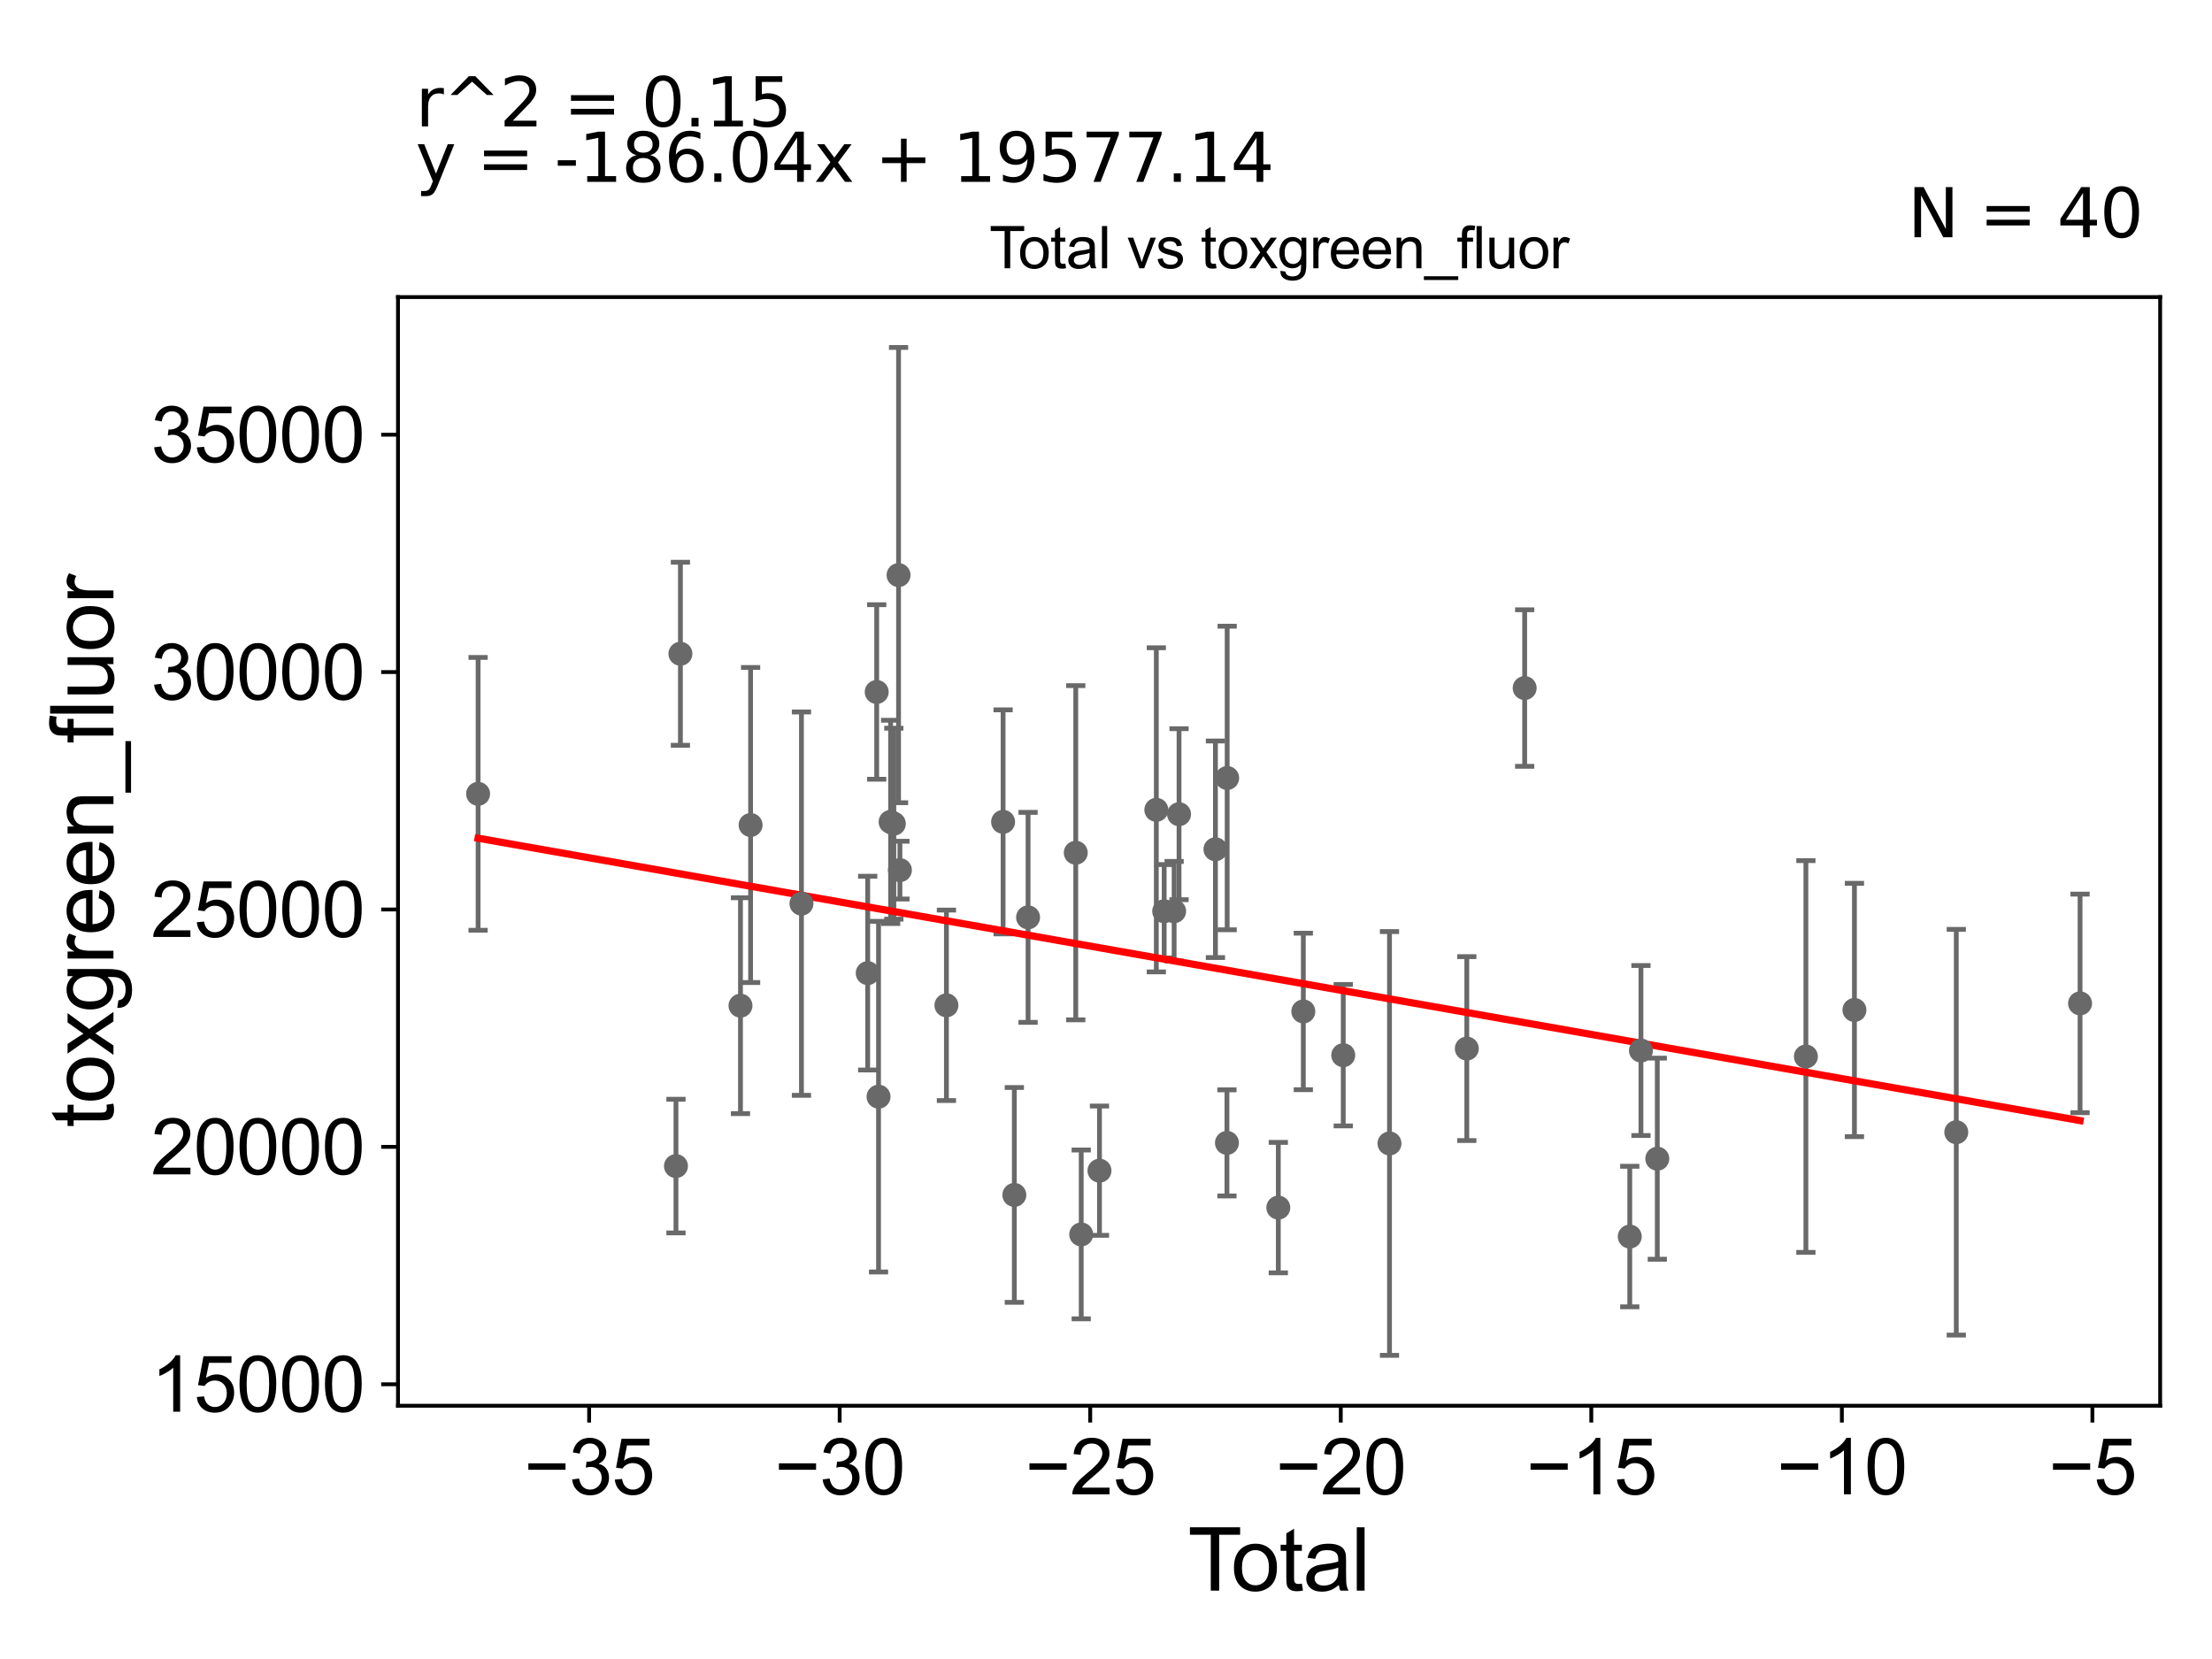 <?xml version="1.0" encoding="utf-8" standalone="no"?>
<!DOCTYPE svg PUBLIC "-//W3C//DTD SVG 1.1//EN"
  "http://www.w3.org/Graphics/SVG/1.1/DTD/svg11.dtd">
<svg xmlns:xlink="http://www.w3.org/1999/xlink" width="460.8pt" height="345.6pt" viewBox="0 0 460.8 345.6" xmlns="http://www.w3.org/2000/svg" version="1.1">
 <defs>
  <style type="text/css">*{stroke-linejoin: round; stroke-linecap: butt}</style>
 </defs>
 <g id="figure_1">
  <g id="patch_1">
   <path d="M 0 345.6 
L 460.8 345.6 
L 460.8 0 
L 0 0 
z
" style="fill: #ffffff"/>
  </g>
  <g id="axes_1">
   <g id="patch_2">
    <path d="M 82.91 292.84 
L 450 292.84 
L 450 61.886 
L 82.91 61.886 
z
" style="fill: #ffffff"/>
   </g>
   <g id="PathCollection_1">
    <defs>
     <path id="m0111ce1a44" d="M 0 1.118 
C 0.297 1.118 0.581 1 0.791 0.791 
C 1 0.581 1.118 0.297 1.118 0 
C 1.118 -0.297 1 -0.581 0.791 -0.791 
C 0.581 -1 0.297 -1.118 0 -1.118 
C -0.297 -1.118 -0.581 -1 -0.791 -0.791 
C -1 -0.581 -1.118 -0.297 -1.118 0 
C -1.118 0.297 -1 0.581 -0.791 0.791 
C -0.581 1 -0.297 1.118 0 1.118 
z
" style="stroke: #696969"/>
    </defs>
    <g clip-path="url(#p821ff43748)">
     <use xlink:href="#m0111ce1a44" x="99.596" y="165.371" style="fill: #696969; stroke: #696969"/>
     <use xlink:href="#m0111ce1a44" x="244.593" y="189.825" style="fill: #696969; stroke: #696969"/>
     <use xlink:href="#m0111ce1a44" x="245.616" y="169.613" style="fill: #696969; stroke: #696969"/>
     <use xlink:href="#m0111ce1a44" x="253.199" y="176.919" style="fill: #696969; stroke: #696969"/>
     <use xlink:href="#m0111ce1a44" x="255.595" y="238.085" style="fill: #696969; stroke: #696969"/>
     <use xlink:href="#m0111ce1a44" x="255.641" y="162.072" style="fill: #696969; stroke: #696969"/>
     <use xlink:href="#m0111ce1a44" x="266.297" y="251.569" style="fill: #696969; stroke: #696969"/>
     <use xlink:href="#m0111ce1a44" x="271.507" y="210.701" style="fill: #696969; stroke: #696969"/>
     <use xlink:href="#m0111ce1a44" x="242.522" y="189.827" style="fill: #696969; stroke: #696969"/>
     <use xlink:href="#m0111ce1a44" x="279.822" y="219.816" style="fill: #696969; stroke: #696969"/>
     <use xlink:href="#m0111ce1a44" x="305.564" y="218.44" style="fill: #696969; stroke: #696969"/>
     <use xlink:href="#m0111ce1a44" x="317.617" y="143.333" style="fill: #696969; stroke: #696969"/>
     <use xlink:href="#m0111ce1a44" x="339.511" y="257.599" style="fill: #696969; stroke: #696969"/>
     <use xlink:href="#m0111ce1a44" x="341.84" y="218.844" style="fill: #696969; stroke: #696969"/>
     <use xlink:href="#m0111ce1a44" x="345.245" y="241.375" style="fill: #696969; stroke: #696969"/>
     <use xlink:href="#m0111ce1a44" x="376.2" y="220.09" style="fill: #696969; stroke: #696969"/>
     <use xlink:href="#m0111ce1a44" x="386.313" y="210.398" style="fill: #696969; stroke: #696969"/>
     <use xlink:href="#m0111ce1a44" x="289.457" y="238.203" style="fill: #696969; stroke: #696969"/>
     <use xlink:href="#m0111ce1a44" x="240.884" y="168.703" style="fill: #696969; stroke: #696969"/>
     <use xlink:href="#m0111ce1a44" x="229.041" y="243.875" style="fill: #696969; stroke: #696969"/>
     <use xlink:href="#m0111ce1a44" x="225.238" y="257.15" style="fill: #696969; stroke: #696969"/>
     <use xlink:href="#m0111ce1a44" x="140.816" y="242.917" style="fill: #696969; stroke: #696969"/>
     <use xlink:href="#m0111ce1a44" x="141.742" y="136.189" style="fill: #696969; stroke: #696969"/>
     <use xlink:href="#m0111ce1a44" x="154.256" y="209.499" style="fill: #696969; stroke: #696969"/>
     <use xlink:href="#m0111ce1a44" x="156.363" y="171.863" style="fill: #696969; stroke: #696969"/>
     <use xlink:href="#m0111ce1a44" x="166.958" y="188.245" style="fill: #696969; stroke: #696969"/>
     <use xlink:href="#m0111ce1a44" x="180.76" y="202.717" style="fill: #696969; stroke: #696969"/>
     <use xlink:href="#m0111ce1a44" x="182.634" y="144.15" style="fill: #696969; stroke: #696969"/>
     <use xlink:href="#m0111ce1a44" x="183.016" y="228.455" style="fill: #696969; stroke: #696969"/>
     <use xlink:href="#m0111ce1a44" x="185.531" y="171.218" style="fill: #696969; stroke: #696969"/>
     <use xlink:href="#m0111ce1a44" x="186.202" y="171.592" style="fill: #696969; stroke: #696969"/>
     <use xlink:href="#m0111ce1a44" x="187.186" y="119.801" style="fill: #696969; stroke: #696969"/>
     <use xlink:href="#m0111ce1a44" x="187.469" y="181.265" style="fill: #696969; stroke: #696969"/>
     <use xlink:href="#m0111ce1a44" x="197.158" y="209.426" style="fill: #696969; stroke: #696969"/>
     <use xlink:href="#m0111ce1a44" x="208.962" y="171.208" style="fill: #696969; stroke: #696969"/>
     <use xlink:href="#m0111ce1a44" x="211.304" y="248.926" style="fill: #696969; stroke: #696969"/>
     <use xlink:href="#m0111ce1a44" x="214.167" y="191.105" style="fill: #696969; stroke: #696969"/>
     <use xlink:href="#m0111ce1a44" x="224.101" y="177.644" style="fill: #696969; stroke: #696969"/>
     <use xlink:href="#m0111ce1a44" x="407.531" y="235.86" style="fill: #696969; stroke: #696969"/>
     <use xlink:href="#m0111ce1a44" x="433.314" y="209.024" style="fill: #696969; stroke: #696969"/>
    </g>
   </g>
   <g id="matplotlib.axis_1">
    <g id="xtick_1">
     <g id="line2d_1">
      <defs>
       <path id="mf049113804" d="M 0 0 
L 0 3.5 
" style="stroke: #000000; stroke-width: 0.8"/>
      </defs>
      <g>
       <use xlink:href="#mf049113804" x="122.727" y="292.84" style="stroke: #000000; stroke-width: 0.8"/>
      </g>
     </g>
     <g id="text_1">
      <!-- −35 -->
      <g transform="translate(109.157 311.293)scale(0.16 -0.16)">
       <defs>
        <path id="ArialMT-2212" d="M 3381 1997 
L 356 1997 
L 356 2522 
L 3381 2522 
L 3381 1997 
z
" transform="scale(0.016)"/>
        <path id="ArialMT-33" d="M 269 1209 
L 831 1284 
Q 928 806 1161 595 
Q 1394 384 1728 384 
Q 2125 384 2398 659 
Q 2672 934 2672 1341 
Q 2672 1728 2419 1979 
Q 2166 2231 1775 2231 
Q 1616 2231 1378 2169 
L 1441 2663 
Q 1497 2656 1531 2656 
Q 1891 2656 2178 2843 
Q 2466 3031 2466 3422 
Q 2466 3731 2256 3934 
Q 2047 4138 1716 4138 
Q 1388 4138 1169 3931 
Q 950 3725 888 3313 
L 325 3413 
Q 428 3978 793 4289 
Q 1159 4600 1703 4600 
Q 2078 4600 2393 4439 
Q 2709 4278 2876 4000 
Q 3044 3722 3044 3409 
Q 3044 3113 2884 2869 
Q 2725 2625 2413 2481 
Q 2819 2388 3044 2092 
Q 3269 1797 3269 1353 
Q 3269 753 2831 336 
Q 2394 -81 1725 -81 
Q 1122 -81 723 278 
Q 325 638 269 1209 
z
" transform="scale(0.016)"/>
        <path id="ArialMT-35" d="M 266 1200 
L 856 1250 
Q 922 819 1161 601 
Q 1400 384 1738 384 
Q 2144 384 2425 690 
Q 2706 997 2706 1503 
Q 2706 1984 2436 2262 
Q 2166 2541 1728 2541 
Q 1456 2541 1237 2417 
Q 1019 2294 894 2097 
L 366 2166 
L 809 4519 
L 3088 4519 
L 3088 3981 
L 1259 3981 
L 1013 2750 
Q 1425 3038 1878 3038 
Q 2478 3038 2890 2622 
Q 3303 2206 3303 1553 
Q 3303 931 2941 478 
Q 2500 -78 1738 -78 
Q 1113 -78 717 272 
Q 322 622 266 1200 
z
" transform="scale(0.016)"/>
       </defs>
       <use xlink:href="#ArialMT-2212"/>
       <use xlink:href="#ArialMT-33" x="58.398"/>
       <use xlink:href="#ArialMT-35" x="114.014"/>
      </g>
     </g>
    </g>
    <g id="xtick_2">
     <g id="line2d_2">
      <g>
       <use xlink:href="#mf049113804" x="174.92" y="292.84" style="stroke: #000000; stroke-width: 0.8"/>
      </g>
     </g>
     <g id="text_2">
      <!-- −30 -->
      <g transform="translate(161.35 311.293)scale(0.16 -0.16)">
       <defs>
        <path id="ArialMT-30" d="M 266 2259 
Q 266 3072 433 3567 
Q 600 4063 929 4331 
Q 1259 4600 1759 4600 
Q 2128 4600 2406 4451 
Q 2684 4303 2865 4023 
Q 3047 3744 3150 3342 
Q 3253 2941 3253 2259 
Q 3253 1453 3087 958 
Q 2922 463 2592 192 
Q 2263 -78 1759 -78 
Q 1097 -78 719 397 
Q 266 969 266 2259 
z
M 844 2259 
Q 844 1131 1108 757 
Q 1372 384 1759 384 
Q 2147 384 2411 759 
Q 2675 1134 2675 2259 
Q 2675 3391 2411 3762 
Q 2147 4134 1753 4134 
Q 1366 4134 1134 3806 
Q 844 3388 844 2259 
z
" transform="scale(0.016)"/>
       </defs>
       <use xlink:href="#ArialMT-2212"/>
       <use xlink:href="#ArialMT-33" x="58.398"/>
       <use xlink:href="#ArialMT-30" x="114.014"/>
      </g>
     </g>
    </g>
    <g id="xtick_3">
     <g id="line2d_3">
      <g>
       <use xlink:href="#mf049113804" x="227.113" y="292.84" style="stroke: #000000; stroke-width: 0.8"/>
      </g>
     </g>
     <g id="text_3">
      <!-- −25 -->
      <g transform="translate(213.543 311.293)scale(0.16 -0.16)">
       <defs>
        <path id="ArialMT-32" d="M 3222 541 
L 3222 0 
L 194 0 
Q 188 203 259 391 
Q 375 700 629 1000 
Q 884 1300 1366 1694 
Q 2113 2306 2375 2664 
Q 2638 3022 2638 3341 
Q 2638 3675 2398 3904 
Q 2159 4134 1775 4134 
Q 1369 4134 1125 3890 
Q 881 3647 878 3216 
L 300 3275 
Q 359 3922 746 4261 
Q 1134 4600 1788 4600 
Q 2447 4600 2831 4234 
Q 3216 3869 3216 3328 
Q 3216 3053 3103 2787 
Q 2991 2522 2730 2228 
Q 2469 1934 1863 1422 
Q 1356 997 1212 845 
Q 1069 694 975 541 
L 3222 541 
z
" transform="scale(0.016)"/>
       </defs>
       <use xlink:href="#ArialMT-2212"/>
       <use xlink:href="#ArialMT-32" x="58.398"/>
       <use xlink:href="#ArialMT-35" x="114.014"/>
      </g>
     </g>
    </g>
    <g id="xtick_4">
     <g id="line2d_4">
      <g>
       <use xlink:href="#mf049113804" x="279.306" y="292.84" style="stroke: #000000; stroke-width: 0.8"/>
      </g>
     </g>
     <g id="text_4">
      <!-- −20 -->
      <g transform="translate(265.736 311.293)scale(0.16 -0.16)">
       <use xlink:href="#ArialMT-2212"/>
       <use xlink:href="#ArialMT-32" x="58.398"/>
       <use xlink:href="#ArialMT-30" x="114.014"/>
      </g>
     </g>
    </g>
    <g id="xtick_5">
     <g id="line2d_5">
      <g>
       <use xlink:href="#mf049113804" x="331.499" y="292.84" style="stroke: #000000; stroke-width: 0.8"/>
      </g>
     </g>
     <g id="text_5">
      <!-- −15 -->
      <g transform="translate(317.929 311.293)scale(0.16 -0.16)">
       <defs>
        <path id="ArialMT-31" d="M 2384 0 
L 1822 0 
L 1822 3584 
Q 1619 3391 1289 3197 
Q 959 3003 697 2906 
L 697 3450 
Q 1169 3672 1522 3987 
Q 1875 4303 2022 4600 
L 2384 4600 
L 2384 0 
z
" transform="scale(0.016)"/>
       </defs>
       <use xlink:href="#ArialMT-2212"/>
       <use xlink:href="#ArialMT-31" x="58.398"/>
       <use xlink:href="#ArialMT-35" x="114.014"/>
      </g>
     </g>
    </g>
    <g id="xtick_6">
     <g id="line2d_6">
      <g>
       <use xlink:href="#mf049113804" x="383.693" y="292.84" style="stroke: #000000; stroke-width: 0.8"/>
      </g>
     </g>
     <g id="text_6">
      <!-- −10 -->
      <g transform="translate(370.123 311.293)scale(0.16 -0.16)">
       <use xlink:href="#ArialMT-2212"/>
       <use xlink:href="#ArialMT-31" x="58.398"/>
       <use xlink:href="#ArialMT-30" x="114.014"/>
      </g>
     </g>
    </g>
    <g id="xtick_7">
     <g id="line2d_7">
      <g>
       <use xlink:href="#mf049113804" x="435.886" y="292.84" style="stroke: #000000; stroke-width: 0.8"/>
      </g>
     </g>
     <g id="text_7">
      <!-- −5 -->
      <g transform="translate(426.764 311.293)scale(0.16 -0.16)">
       <use xlink:href="#ArialMT-2212"/>
       <use xlink:href="#ArialMT-35" x="58.398"/>
      </g>
     </g>
    </g>
    <g id="text_8">
     <!-- Total -->
     <g transform="translate(247.45 331.357)scale(0.18 -0.18)">
      <defs>
       <path id="ArialMT-54" d="M 1659 0 
L 1659 4041 
L 150 4041 
L 150 4581 
L 3781 4581 
L 3781 4041 
L 2266 4041 
L 2266 0 
L 1659 0 
z
" transform="scale(0.016)"/>
       <path id="ArialMT-6f" d="M 213 1659 
Q 213 2581 725 3025 
Q 1153 3394 1769 3394 
Q 2453 3394 2887 2945 
Q 3322 2497 3322 1706 
Q 3322 1066 3130 698 
Q 2938 331 2570 128 
Q 2203 -75 1769 -75 
Q 1072 -75 642 372 
Q 213 819 213 1659 
z
M 791 1659 
Q 791 1022 1069 705 
Q 1347 388 1769 388 
Q 2188 388 2466 706 
Q 2744 1025 2744 1678 
Q 2744 2294 2464 2611 
Q 2184 2928 1769 2928 
Q 1347 2928 1069 2612 
Q 791 2297 791 1659 
z
" transform="scale(0.016)"/>
       <path id="ArialMT-74" d="M 1650 503 
L 1731 6 
Q 1494 -44 1306 -44 
Q 1000 -44 831 53 
Q 663 150 594 308 
Q 525 466 525 972 
L 525 2881 
L 113 2881 
L 113 3319 
L 525 3319 
L 525 4141 
L 1084 4478 
L 1084 3319 
L 1650 3319 
L 1650 2881 
L 1084 2881 
L 1084 941 
Q 1084 700 1114 631 
Q 1144 563 1211 522 
Q 1278 481 1403 481 
Q 1497 481 1650 503 
z
" transform="scale(0.016)"/>
       <path id="ArialMT-61" d="M 2588 409 
Q 2275 144 1986 34 
Q 1697 -75 1366 -75 
Q 819 -75 525 192 
Q 231 459 231 875 
Q 231 1119 342 1320 
Q 453 1522 633 1644 
Q 813 1766 1038 1828 
Q 1203 1872 1538 1913 
Q 2219 1994 2541 2106 
Q 2544 2222 2544 2253 
Q 2544 2597 2384 2738 
Q 2169 2928 1744 2928 
Q 1347 2928 1158 2789 
Q 969 2650 878 2297 
L 328 2372 
Q 403 2725 575 2942 
Q 747 3159 1072 3276 
Q 1397 3394 1825 3394 
Q 2250 3394 2515 3294 
Q 2781 3194 2906 3042 
Q 3031 2891 3081 2659 
Q 3109 2516 3109 2141 
L 3109 1391 
Q 3109 606 3145 398 
Q 3181 191 3288 0 
L 2700 0 
Q 2613 175 2588 409 
z
M 2541 1666 
Q 2234 1541 1622 1453 
Q 1275 1403 1131 1340 
Q 988 1278 909 1158 
Q 831 1038 831 891 
Q 831 666 1001 516 
Q 1172 366 1500 366 
Q 1825 366 2078 508 
Q 2331 650 2450 897 
Q 2541 1088 2541 1459 
L 2541 1666 
z
" transform="scale(0.016)"/>
       <path id="ArialMT-6c" d="M 409 0 
L 409 4581 
L 972 4581 
L 972 0 
L 409 0 
z
" transform="scale(0.016)"/>
      </defs>
      <use xlink:href="#ArialMT-54"/>
      <use xlink:href="#ArialMT-6f" x="49.959"/>
      <use xlink:href="#ArialMT-74" x="105.574"/>
      <use xlink:href="#ArialMT-61" x="133.357"/>
      <use xlink:href="#ArialMT-6c" x="188.973"/>
     </g>
    </g>
   </g>
   <g id="matplotlib.axis_2">
    <g id="ytick_1">
     <g id="line2d_8">
      <defs>
       <path id="m977111c070" d="M 0 0 
L -3.5 0 
" style="stroke: #000000; stroke-width: 0.8"/>
      </defs>
      <g>
       <use xlink:href="#m977111c070" x="82.91" y="288.364" style="stroke: #000000; stroke-width: 0.8"/>
      </g>
     </g>
     <g id="text_9">
      <!-- 15000 -->
      <g transform="translate(31.422 294.09)scale(0.16 -0.16)">
       <use xlink:href="#ArialMT-31"/>
       <use xlink:href="#ArialMT-35" x="55.615"/>
       <use xlink:href="#ArialMT-30" x="111.23"/>
       <use xlink:href="#ArialMT-30" x="166.846"/>
       <use xlink:href="#ArialMT-30" x="222.461"/>
      </g>
     </g>
    </g>
    <g id="ytick_2">
     <g id="line2d_9">
      <g>
       <use xlink:href="#m977111c070" x="82.91" y="238.912" style="stroke: #000000; stroke-width: 0.8"/>
      </g>
     </g>
     <g id="text_10">
      <!-- 20000 -->
      <g transform="translate(31.422 244.638)scale(0.16 -0.16)">
       <use xlink:href="#ArialMT-32"/>
       <use xlink:href="#ArialMT-30" x="55.615"/>
       <use xlink:href="#ArialMT-30" x="111.23"/>
       <use xlink:href="#ArialMT-30" x="166.846"/>
       <use xlink:href="#ArialMT-30" x="222.461"/>
      </g>
     </g>
    </g>
    <g id="ytick_3">
     <g id="line2d_10">
      <g>
       <use xlink:href="#m977111c070" x="82.91" y="189.459" style="stroke: #000000; stroke-width: 0.8"/>
      </g>
     </g>
     <g id="text_11">
      <!-- 25000 -->
      <g transform="translate(31.422 195.185)scale(0.16 -0.16)">
       <use xlink:href="#ArialMT-32"/>
       <use xlink:href="#ArialMT-35" x="55.615"/>
       <use xlink:href="#ArialMT-30" x="111.23"/>
       <use xlink:href="#ArialMT-30" x="166.846"/>
       <use xlink:href="#ArialMT-30" x="222.461"/>
      </g>
     </g>
    </g>
    <g id="ytick_4">
     <g id="line2d_11">
      <g>
       <use xlink:href="#m977111c070" x="82.91" y="140.006" style="stroke: #000000; stroke-width: 0.8"/>
      </g>
     </g>
     <g id="text_12">
      <!-- 30000 -->
      <g transform="translate(31.422 145.733)scale(0.16 -0.16)">
       <use xlink:href="#ArialMT-33"/>
       <use xlink:href="#ArialMT-30" x="55.615"/>
       <use xlink:href="#ArialMT-30" x="111.23"/>
       <use xlink:href="#ArialMT-30" x="166.846"/>
       <use xlink:href="#ArialMT-30" x="222.461"/>
      </g>
     </g>
    </g>
    <g id="ytick_5">
     <g id="line2d_12">
      <g>
       <use xlink:href="#m977111c070" x="82.91" y="90.554" style="stroke: #000000; stroke-width: 0.8"/>
      </g>
     </g>
     <g id="text_13">
      <!-- 35000 -->
      <g transform="translate(31.422 96.28)scale(0.16 -0.16)">
       <use xlink:href="#ArialMT-33"/>
       <use xlink:href="#ArialMT-35" x="55.615"/>
       <use xlink:href="#ArialMT-30" x="111.23"/>
       <use xlink:href="#ArialMT-30" x="166.846"/>
       <use xlink:href="#ArialMT-30" x="222.461"/>
      </g>
     </g>
    </g>
    <g id="text_14">
     <!-- toxgreen_fluor -->
     <g transform="translate(23.634 234.895)rotate(-90)scale(0.18 -0.18)">
      <defs>
       <path id="ArialMT-78" d="M 47 0 
L 1259 1725 
L 138 3319 
L 841 3319 
L 1350 2541 
Q 1494 2319 1581 2169 
Q 1719 2375 1834 2534 
L 2394 3319 
L 3066 3319 
L 1919 1756 
L 3153 0 
L 2463 0 
L 1781 1031 
L 1600 1309 
L 728 0 
L 47 0 
z
" transform="scale(0.016)"/>
       <path id="ArialMT-67" d="M 319 -275 
L 866 -356 
Q 900 -609 1056 -725 
Q 1266 -881 1628 -881 
Q 2019 -881 2231 -725 
Q 2444 -569 2519 -288 
Q 2563 -116 2559 434 
Q 2191 0 1641 0 
Q 956 0 581 494 
Q 206 988 206 1678 
Q 206 2153 378 2554 
Q 550 2956 876 3175 
Q 1203 3394 1644 3394 
Q 2231 3394 2613 2919 
L 2613 3319 
L 3131 3319 
L 3131 450 
Q 3131 -325 2973 -648 
Q 2816 -972 2473 -1159 
Q 2131 -1347 1631 -1347 
Q 1038 -1347 672 -1080 
Q 306 -813 319 -275 
z
M 784 1719 
Q 784 1066 1043 766 
Q 1303 466 1694 466 
Q 2081 466 2343 764 
Q 2606 1063 2606 1700 
Q 2606 2309 2336 2618 
Q 2066 2928 1684 2928 
Q 1309 2928 1046 2623 
Q 784 2319 784 1719 
z
" transform="scale(0.016)"/>
       <path id="ArialMT-72" d="M 416 0 
L 416 3319 
L 922 3319 
L 922 2816 
Q 1116 3169 1280 3281 
Q 1444 3394 1641 3394 
Q 1925 3394 2219 3213 
L 2025 2691 
Q 1819 2813 1613 2813 
Q 1428 2813 1281 2702 
Q 1134 2591 1072 2394 
Q 978 2094 978 1738 
L 978 0 
L 416 0 
z
" transform="scale(0.016)"/>
       <path id="ArialMT-65" d="M 2694 1069 
L 3275 997 
Q 3138 488 2766 206 
Q 2394 -75 1816 -75 
Q 1088 -75 661 373 
Q 234 822 234 1631 
Q 234 2469 665 2931 
Q 1097 3394 1784 3394 
Q 2450 3394 2872 2941 
Q 3294 2488 3294 1666 
Q 3294 1616 3291 1516 
L 816 1516 
Q 847 969 1125 678 
Q 1403 388 1819 388 
Q 2128 388 2347 550 
Q 2566 713 2694 1069 
z
M 847 1978 
L 2700 1978 
Q 2663 2397 2488 2606 
Q 2219 2931 1791 2931 
Q 1403 2931 1139 2672 
Q 875 2413 847 1978 
z
" transform="scale(0.016)"/>
       <path id="ArialMT-6e" d="M 422 0 
L 422 3319 
L 928 3319 
L 928 2847 
Q 1294 3394 1984 3394 
Q 2284 3394 2536 3286 
Q 2788 3178 2913 3003 
Q 3038 2828 3088 2588 
Q 3119 2431 3119 2041 
L 3119 0 
L 2556 0 
L 2556 2019 
Q 2556 2363 2490 2533 
Q 2425 2703 2258 2804 
Q 2091 2906 1866 2906 
Q 1506 2906 1245 2678 
Q 984 2450 984 1813 
L 984 0 
L 422 0 
z
" transform="scale(0.016)"/>
       <path id="ArialMT-5f" d="M -97 -1272 
L -97 -866 
L 3631 -866 
L 3631 -1272 
L -97 -1272 
z
" transform="scale(0.016)"/>
       <path id="ArialMT-66" d="M 556 0 
L 556 2881 
L 59 2881 
L 59 3319 
L 556 3319 
L 556 3672 
Q 556 4006 616 4169 
Q 697 4388 901 4523 
Q 1106 4659 1475 4659 
Q 1713 4659 2000 4603 
L 1916 4113 
Q 1741 4144 1584 4144 
Q 1328 4144 1222 4034 
Q 1116 3925 1116 3625 
L 1116 3319 
L 1763 3319 
L 1763 2881 
L 1116 2881 
L 1116 0 
L 556 0 
z
" transform="scale(0.016)"/>
       <path id="ArialMT-75" d="M 2597 0 
L 2597 488 
Q 2209 -75 1544 -75 
Q 1250 -75 995 37 
Q 741 150 617 320 
Q 494 491 444 738 
Q 409 903 409 1263 
L 409 3319 
L 972 3319 
L 972 1478 
Q 972 1038 1006 884 
Q 1059 663 1231 536 
Q 1403 409 1656 409 
Q 1909 409 2131 539 
Q 2353 669 2445 892 
Q 2538 1116 2538 1541 
L 2538 3319 
L 3100 3319 
L 3100 0 
L 2597 0 
z
" transform="scale(0.016)"/>
      </defs>
      <use xlink:href="#ArialMT-74"/>
      <use xlink:href="#ArialMT-6f" x="27.783"/>
      <use xlink:href="#ArialMT-78" x="83.398"/>
      <use xlink:href="#ArialMT-67" x="133.398"/>
      <use xlink:href="#ArialMT-72" x="189.014"/>
      <use xlink:href="#ArialMT-65" x="222.314"/>
      <use xlink:href="#ArialMT-65" x="277.93"/>
      <use xlink:href="#ArialMT-6e" x="333.545"/>
      <use xlink:href="#ArialMT-5f" x="389.16"/>
      <use xlink:href="#ArialMT-66" x="444.775"/>
      <use xlink:href="#ArialMT-6c" x="472.559"/>
      <use xlink:href="#ArialMT-75" x="494.775"/>
      <use xlink:href="#ArialMT-6f" x="550.391"/>
      <use xlink:href="#ArialMT-72" x="606.006"/>
     </g>
    </g>
   </g>
   <g id="LineCollection_1">
    <path d="M 99.596 193.787 
L 99.596 136.955 
" clip-path="url(#p821ff43748)" style="fill: none; stroke: #696969"/>
    <path d="M 244.593 200.193 
L 244.593 179.456 
" clip-path="url(#p821ff43748)" style="fill: none; stroke: #696969"/>
    <path d="M 245.616 187.425 
L 245.616 151.801 
" clip-path="url(#p821ff43748)" style="fill: none; stroke: #696969"/>
    <path d="M 253.199 199.477 
L 253.199 154.362 
" clip-path="url(#p821ff43748)" style="fill: none; stroke: #696969"/>
    <path d="M 255.595 249.137 
L 255.595 227.033 
" clip-path="url(#p821ff43748)" style="fill: none; stroke: #696969"/>
    <path d="M 255.641 193.693 
L 255.641 130.45 
" clip-path="url(#p821ff43748)" style="fill: none; stroke: #696969"/>
    <path d="M 266.297 265.155 
L 266.297 237.983 
" clip-path="url(#p821ff43748)" style="fill: none; stroke: #696969"/>
    <path d="M 271.507 226.999 
L 271.507 194.404 
" clip-path="url(#p821ff43748)" style="fill: none; stroke: #696969"/>
    <path d="M 242.522 199.55 
L 242.522 180.104 
" clip-path="url(#p821ff43748)" style="fill: none; stroke: #696969"/>
    <path d="M 279.822 234.55 
L 279.822 205.081 
" clip-path="url(#p821ff43748)" style="fill: none; stroke: #696969"/>
    <path d="M 305.564 237.593 
L 305.564 199.286 
" clip-path="url(#p821ff43748)" style="fill: none; stroke: #696969"/>
    <path d="M 317.617 159.642 
L 317.617 127.025 
" clip-path="url(#p821ff43748)" style="fill: none; stroke: #696969"/>
    <path d="M 339.511 272.238 
L 339.511 242.96 
" clip-path="url(#p821ff43748)" style="fill: none; stroke: #696969"/>
    <path d="M 341.84 236.55 
L 341.84 201.138 
" clip-path="url(#p821ff43748)" style="fill: none; stroke: #696969"/>
    <path d="M 345.245 262.324 
L 345.245 220.425 
" clip-path="url(#p821ff43748)" style="fill: none; stroke: #696969"/>
    <path d="M 376.2 260.892 
L 376.2 179.288 
" clip-path="url(#p821ff43748)" style="fill: none; stroke: #696969"/>
    <path d="M 386.313 236.783 
L 386.313 184.014 
" clip-path="url(#p821ff43748)" style="fill: none; stroke: #696969"/>
    <path d="M 289.457 282.342 
L 289.457 194.064 
" clip-path="url(#p821ff43748)" style="fill: none; stroke: #696969"/>
    <path d="M 240.884 202.467 
L 240.884 134.94 
" clip-path="url(#p821ff43748)" style="fill: none; stroke: #696969"/>
    <path d="M 229.041 257.341 
L 229.041 230.409 
" clip-path="url(#p821ff43748)" style="fill: none; stroke: #696969"/>
    <path d="M 225.238 274.733 
L 225.238 239.568 
" clip-path="url(#p821ff43748)" style="fill: none; stroke: #696969"/>
    <path d="M 140.816 256.84 
L 140.816 228.994 
" clip-path="url(#p821ff43748)" style="fill: none; stroke: #696969"/>
    <path d="M 141.742 155.259 
L 141.742 117.12 
" clip-path="url(#p821ff43748)" style="fill: none; stroke: #696969"/>
    <path d="M 154.256 231.984 
L 154.256 187.014 
" clip-path="url(#p821ff43748)" style="fill: none; stroke: #696969"/>
    <path d="M 156.363 204.683 
L 156.363 139.043 
" clip-path="url(#p821ff43748)" style="fill: none; stroke: #696969"/>
    <path d="M 166.958 228.176 
L 166.958 148.314 
" clip-path="url(#p821ff43748)" style="fill: none; stroke: #696969"/>
    <path d="M 180.76 222.895 
L 180.76 182.539 
" clip-path="url(#p821ff43748)" style="fill: none; stroke: #696969"/>
    <path d="M 182.634 162.331 
L 182.634 125.968 
" clip-path="url(#p821ff43748)" style="fill: none; stroke: #696969"/>
    <path d="M 183.016 264.98 
L 183.016 191.929 
" clip-path="url(#p821ff43748)" style="fill: none; stroke: #696969"/>
    <path d="M 185.531 192.39 
L 185.531 150.046 
" clip-path="url(#p821ff43748)" style="fill: none; stroke: #696969"/>
    <path d="M 186.202 191.485 
L 186.202 151.699 
" clip-path="url(#p821ff43748)" style="fill: none; stroke: #696969"/>
    <path d="M 187.186 167.218 
L 187.186 72.384 
" clip-path="url(#p821ff43748)" style="fill: none; stroke: #696969"/>
    <path d="M 187.469 187.283 
L 187.469 175.247 
" clip-path="url(#p821ff43748)" style="fill: none; stroke: #696969"/>
    <path d="M 197.158 229.264 
L 197.158 189.588 
" clip-path="url(#p821ff43748)" style="fill: none; stroke: #696969"/>
    <path d="M 208.962 194.542 
L 208.962 147.873 
" clip-path="url(#p821ff43748)" style="fill: none; stroke: #696969"/>
    <path d="M 211.304 271.304 
L 211.304 226.549 
" clip-path="url(#p821ff43748)" style="fill: none; stroke: #696969"/>
    <path d="M 214.167 212.977 
L 214.167 169.232 
" clip-path="url(#p821ff43748)" style="fill: none; stroke: #696969"/>
    <path d="M 224.101 212.457 
L 224.101 142.832 
" clip-path="url(#p821ff43748)" style="fill: none; stroke: #696969"/>
    <path d="M 407.531 278.121 
L 407.531 193.6 
" clip-path="url(#p821ff43748)" style="fill: none; stroke: #696969"/>
    <path d="M 433.314 231.788 
L 433.314 186.26 
" clip-path="url(#p821ff43748)" style="fill: none; stroke: #696969"/>
   </g>
   <g id="line2d_13">
    <defs>
     <path id="mf62be57e6b" d="M 2 0 
L -2 -0 
" style="stroke: #696969"/>
    </defs>
    <g clip-path="url(#p821ff43748)">
     <use xlink:href="#mf62be57e6b" x="99.596" y="193.787" style="fill: #696969; stroke: #696969"/>
     <use xlink:href="#mf62be57e6b" x="244.593" y="200.193" style="fill: #696969; stroke: #696969"/>
     <use xlink:href="#mf62be57e6b" x="245.616" y="187.425" style="fill: #696969; stroke: #696969"/>
     <use xlink:href="#mf62be57e6b" x="253.199" y="199.477" style="fill: #696969; stroke: #696969"/>
     <use xlink:href="#mf62be57e6b" x="255.595" y="249.137" style="fill: #696969; stroke: #696969"/>
     <use xlink:href="#mf62be57e6b" x="255.641" y="193.693" style="fill: #696969; stroke: #696969"/>
     <use xlink:href="#mf62be57e6b" x="266.297" y="265.155" style="fill: #696969; stroke: #696969"/>
     <use xlink:href="#mf62be57e6b" x="271.507" y="226.999" style="fill: #696969; stroke: #696969"/>
     <use xlink:href="#mf62be57e6b" x="242.522" y="199.55" style="fill: #696969; stroke: #696969"/>
     <use xlink:href="#mf62be57e6b" x="279.822" y="234.55" style="fill: #696969; stroke: #696969"/>
     <use xlink:href="#mf62be57e6b" x="305.564" y="237.593" style="fill: #696969; stroke: #696969"/>
     <use xlink:href="#mf62be57e6b" x="317.617" y="159.642" style="fill: #696969; stroke: #696969"/>
     <use xlink:href="#mf62be57e6b" x="339.511" y="272.238" style="fill: #696969; stroke: #696969"/>
     <use xlink:href="#mf62be57e6b" x="341.84" y="236.55" style="fill: #696969; stroke: #696969"/>
     <use xlink:href="#mf62be57e6b" x="345.245" y="262.324" style="fill: #696969; stroke: #696969"/>
     <use xlink:href="#mf62be57e6b" x="376.2" y="260.892" style="fill: #696969; stroke: #696969"/>
     <use xlink:href="#mf62be57e6b" x="386.313" y="236.783" style="fill: #696969; stroke: #696969"/>
     <use xlink:href="#mf62be57e6b" x="289.457" y="282.342" style="fill: #696969; stroke: #696969"/>
     <use xlink:href="#mf62be57e6b" x="240.884" y="202.467" style="fill: #696969; stroke: #696969"/>
     <use xlink:href="#mf62be57e6b" x="229.041" y="257.341" style="fill: #696969; stroke: #696969"/>
     <use xlink:href="#mf62be57e6b" x="225.238" y="274.733" style="fill: #696969; stroke: #696969"/>
     <use xlink:href="#mf62be57e6b" x="140.816" y="256.84" style="fill: #696969; stroke: #696969"/>
     <use xlink:href="#mf62be57e6b" x="141.742" y="155.259" style="fill: #696969; stroke: #696969"/>
     <use xlink:href="#mf62be57e6b" x="154.256" y="231.984" style="fill: #696969; stroke: #696969"/>
     <use xlink:href="#mf62be57e6b" x="156.363" y="204.683" style="fill: #696969; stroke: #696969"/>
     <use xlink:href="#mf62be57e6b" x="166.958" y="228.176" style="fill: #696969; stroke: #696969"/>
     <use xlink:href="#mf62be57e6b" x="180.76" y="222.895" style="fill: #696969; stroke: #696969"/>
     <use xlink:href="#mf62be57e6b" x="182.634" y="162.331" style="fill: #696969; stroke: #696969"/>
     <use xlink:href="#mf62be57e6b" x="183.016" y="264.98" style="fill: #696969; stroke: #696969"/>
     <use xlink:href="#mf62be57e6b" x="185.531" y="192.39" style="fill: #696969; stroke: #696969"/>
     <use xlink:href="#mf62be57e6b" x="186.202" y="191.485" style="fill: #696969; stroke: #696969"/>
     <use xlink:href="#mf62be57e6b" x="187.186" y="167.218" style="fill: #696969; stroke: #696969"/>
     <use xlink:href="#mf62be57e6b" x="187.469" y="187.283" style="fill: #696969; stroke: #696969"/>
     <use xlink:href="#mf62be57e6b" x="197.158" y="229.264" style="fill: #696969; stroke: #696969"/>
     <use xlink:href="#mf62be57e6b" x="208.962" y="194.542" style="fill: #696969; stroke: #696969"/>
     <use xlink:href="#mf62be57e6b" x="211.304" y="271.304" style="fill: #696969; stroke: #696969"/>
     <use xlink:href="#mf62be57e6b" x="214.167" y="212.977" style="fill: #696969; stroke: #696969"/>
     <use xlink:href="#mf62be57e6b" x="224.101" y="212.457" style="fill: #696969; stroke: #696969"/>
     <use xlink:href="#mf62be57e6b" x="407.531" y="278.121" style="fill: #696969; stroke: #696969"/>
     <use xlink:href="#mf62be57e6b" x="433.314" y="231.788" style="fill: #696969; stroke: #696969"/>
    </g>
   </g>
   <g id="line2d_14">
    <g clip-path="url(#p821ff43748)">
     <use xlink:href="#mf62be57e6b" x="99.596" y="136.955" style="fill: #696969; stroke: #696969"/>
     <use xlink:href="#mf62be57e6b" x="244.593" y="179.456" style="fill: #696969; stroke: #696969"/>
     <use xlink:href="#mf62be57e6b" x="245.616" y="151.801" style="fill: #696969; stroke: #696969"/>
     <use xlink:href="#mf62be57e6b" x="253.199" y="154.362" style="fill: #696969; stroke: #696969"/>
     <use xlink:href="#mf62be57e6b" x="255.595" y="227.033" style="fill: #696969; stroke: #696969"/>
     <use xlink:href="#mf62be57e6b" x="255.641" y="130.45" style="fill: #696969; stroke: #696969"/>
     <use xlink:href="#mf62be57e6b" x="266.297" y="237.983" style="fill: #696969; stroke: #696969"/>
     <use xlink:href="#mf62be57e6b" x="271.507" y="194.404" style="fill: #696969; stroke: #696969"/>
     <use xlink:href="#mf62be57e6b" x="242.522" y="180.104" style="fill: #696969; stroke: #696969"/>
     <use xlink:href="#mf62be57e6b" x="279.822" y="205.081" style="fill: #696969; stroke: #696969"/>
     <use xlink:href="#mf62be57e6b" x="305.564" y="199.286" style="fill: #696969; stroke: #696969"/>
     <use xlink:href="#mf62be57e6b" x="317.617" y="127.025" style="fill: #696969; stroke: #696969"/>
     <use xlink:href="#mf62be57e6b" x="339.511" y="242.96" style="fill: #696969; stroke: #696969"/>
     <use xlink:href="#mf62be57e6b" x="341.84" y="201.138" style="fill: #696969; stroke: #696969"/>
     <use xlink:href="#mf62be57e6b" x="345.245" y="220.425" style="fill: #696969; stroke: #696969"/>
     <use xlink:href="#mf62be57e6b" x="376.2" y="179.288" style="fill: #696969; stroke: #696969"/>
     <use xlink:href="#mf62be57e6b" x="386.313" y="184.014" style="fill: #696969; stroke: #696969"/>
     <use xlink:href="#mf62be57e6b" x="289.457" y="194.064" style="fill: #696969; stroke: #696969"/>
     <use xlink:href="#mf62be57e6b" x="240.884" y="134.94" style="fill: #696969; stroke: #696969"/>
     <use xlink:href="#mf62be57e6b" x="229.041" y="230.409" style="fill: #696969; stroke: #696969"/>
     <use xlink:href="#mf62be57e6b" x="225.238" y="239.568" style="fill: #696969; stroke: #696969"/>
     <use xlink:href="#mf62be57e6b" x="140.816" y="228.994" style="fill: #696969; stroke: #696969"/>
     <use xlink:href="#mf62be57e6b" x="141.742" y="117.12" style="fill: #696969; stroke: #696969"/>
     <use xlink:href="#mf62be57e6b" x="154.256" y="187.014" style="fill: #696969; stroke: #696969"/>
     <use xlink:href="#mf62be57e6b" x="156.363" y="139.043" style="fill: #696969; stroke: #696969"/>
     <use xlink:href="#mf62be57e6b" x="166.958" y="148.314" style="fill: #696969; stroke: #696969"/>
     <use xlink:href="#mf62be57e6b" x="180.76" y="182.539" style="fill: #696969; stroke: #696969"/>
     <use xlink:href="#mf62be57e6b" x="182.634" y="125.968" style="fill: #696969; stroke: #696969"/>
     <use xlink:href="#mf62be57e6b" x="183.016" y="191.929" style="fill: #696969; stroke: #696969"/>
     <use xlink:href="#mf62be57e6b" x="185.531" y="150.046" style="fill: #696969; stroke: #696969"/>
     <use xlink:href="#mf62be57e6b" x="186.202" y="151.699" style="fill: #696969; stroke: #696969"/>
     <use xlink:href="#mf62be57e6b" x="187.186" y="72.384" style="fill: #696969; stroke: #696969"/>
     <use xlink:href="#mf62be57e6b" x="187.469" y="175.247" style="fill: #696969; stroke: #696969"/>
     <use xlink:href="#mf62be57e6b" x="197.158" y="189.588" style="fill: #696969; stroke: #696969"/>
     <use xlink:href="#mf62be57e6b" x="208.962" y="147.873" style="fill: #696969; stroke: #696969"/>
     <use xlink:href="#mf62be57e6b" x="211.304" y="226.549" style="fill: #696969; stroke: #696969"/>
     <use xlink:href="#mf62be57e6b" x="214.167" y="169.232" style="fill: #696969; stroke: #696969"/>
     <use xlink:href="#mf62be57e6b" x="224.101" y="142.832" style="fill: #696969; stroke: #696969"/>
     <use xlink:href="#mf62be57e6b" x="407.531" y="193.6" style="fill: #696969; stroke: #696969"/>
     <use xlink:href="#mf62be57e6b" x="433.314" y="186.26" style="fill: #696969; stroke: #696969"/>
    </g>
   </g>
   <g id="line2d_15">
    <path d="M 99.596 174.615 
L 244.593 200.174 
L 245.616 200.354 
L 253.199 201.691 
L 255.595 202.113 
L 255.641 202.121 
L 266.297 204 
L 271.507 204.918 
L 242.522 199.809 
L 279.822 206.384 
L 305.564 210.921 
L 317.617 213.046 
L 339.511 216.905 
L 341.84 217.316 
L 345.245 217.916 
L 376.2 223.373 
L 386.313 225.155 
L 289.457 208.082 
L 240.884 199.52 
L 229.041 197.433 
L 225.238 196.762 
L 140.816 181.881 
L 141.742 182.044 
L 154.256 184.25 
L 156.363 184.621 
L 166.958 186.489 
L 180.76 188.922 
L 182.634 189.252 
L 183.016 189.32 
L 185.531 189.763 
L 186.202 189.881 
L 187.186 190.055 
L 187.469 190.105 
L 197.158 191.812 
L 208.962 193.893 
L 211.304 194.306 
L 214.167 194.811 
L 224.101 196.562 
L 407.531 228.896 
L 433.314 233.44 
" clip-path="url(#p821ff43748)" style="fill: none; stroke: #ff0000; stroke-width: 1.5; stroke-linecap: square"/>
   </g>
   <g id="line2d_16">
    <defs>
     <path id="m2ff729b924" d="M 0 2 
C 0.53 2 1.039 1.789 1.414 1.414 
C 1.789 1.039 2 0.53 2 0 
C 2 -0.53 1.789 -1.039 1.414 -1.414 
C 1.039 -1.789 0.53 -2 0 -2 
C -0.53 -2 -1.039 -1.789 -1.414 -1.414 
C -1.789 -1.039 -2 -0.53 -2 0 
C -2 0.53 -1.789 1.039 -1.414 1.414 
C -1.039 1.789 -0.53 2 0 2 
z
" style="stroke: #696969"/>
    </defs>
    <g clip-path="url(#p821ff43748)">
     <use xlink:href="#m2ff729b924" x="99.596" y="165.371" style="fill: #696969; stroke: #696969"/>
     <use xlink:href="#m2ff729b924" x="244.593" y="189.825" style="fill: #696969; stroke: #696969"/>
     <use xlink:href="#m2ff729b924" x="245.616" y="169.613" style="fill: #696969; stroke: #696969"/>
     <use xlink:href="#m2ff729b924" x="253.199" y="176.919" style="fill: #696969; stroke: #696969"/>
     <use xlink:href="#m2ff729b924" x="255.595" y="238.085" style="fill: #696969; stroke: #696969"/>
     <use xlink:href="#m2ff729b924" x="255.641" y="162.072" style="fill: #696969; stroke: #696969"/>
     <use xlink:href="#m2ff729b924" x="266.297" y="251.569" style="fill: #696969; stroke: #696969"/>
     <use xlink:href="#m2ff729b924" x="271.507" y="210.701" style="fill: #696969; stroke: #696969"/>
     <use xlink:href="#m2ff729b924" x="242.522" y="189.827" style="fill: #696969; stroke: #696969"/>
     <use xlink:href="#m2ff729b924" x="279.822" y="219.816" style="fill: #696969; stroke: #696969"/>
     <use xlink:href="#m2ff729b924" x="305.564" y="218.44" style="fill: #696969; stroke: #696969"/>
     <use xlink:href="#m2ff729b924" x="317.617" y="143.333" style="fill: #696969; stroke: #696969"/>
     <use xlink:href="#m2ff729b924" x="339.511" y="257.599" style="fill: #696969; stroke: #696969"/>
     <use xlink:href="#m2ff729b924" x="341.84" y="218.844" style="fill: #696969; stroke: #696969"/>
     <use xlink:href="#m2ff729b924" x="345.245" y="241.375" style="fill: #696969; stroke: #696969"/>
     <use xlink:href="#m2ff729b924" x="376.2" y="220.09" style="fill: #696969; stroke: #696969"/>
     <use xlink:href="#m2ff729b924" x="386.313" y="210.398" style="fill: #696969; stroke: #696969"/>
     <use xlink:href="#m2ff729b924" x="289.457" y="238.203" style="fill: #696969; stroke: #696969"/>
     <use xlink:href="#m2ff729b924" x="240.884" y="168.703" style="fill: #696969; stroke: #696969"/>
     <use xlink:href="#m2ff729b924" x="229.041" y="243.875" style="fill: #696969; stroke: #696969"/>
     <use xlink:href="#m2ff729b924" x="225.238" y="257.15" style="fill: #696969; stroke: #696969"/>
     <use xlink:href="#m2ff729b924" x="140.816" y="242.917" style="fill: #696969; stroke: #696969"/>
     <use xlink:href="#m2ff729b924" x="141.742" y="136.189" style="fill: #696969; stroke: #696969"/>
     <use xlink:href="#m2ff729b924" x="154.256" y="209.499" style="fill: #696969; stroke: #696969"/>
     <use xlink:href="#m2ff729b924" x="156.363" y="171.863" style="fill: #696969; stroke: #696969"/>
     <use xlink:href="#m2ff729b924" x="166.958" y="188.245" style="fill: #696969; stroke: #696969"/>
     <use xlink:href="#m2ff729b924" x="180.76" y="202.717" style="fill: #696969; stroke: #696969"/>
     <use xlink:href="#m2ff729b924" x="182.634" y="144.15" style="fill: #696969; stroke: #696969"/>
     <use xlink:href="#m2ff729b924" x="183.016" y="228.455" style="fill: #696969; stroke: #696969"/>
     <use xlink:href="#m2ff729b924" x="185.531" y="171.218" style="fill: #696969; stroke: #696969"/>
     <use xlink:href="#m2ff729b924" x="186.202" y="171.592" style="fill: #696969; stroke: #696969"/>
     <use xlink:href="#m2ff729b924" x="187.186" y="119.801" style="fill: #696969; stroke: #696969"/>
     <use xlink:href="#m2ff729b924" x="187.469" y="181.265" style="fill: #696969; stroke: #696969"/>
     <use xlink:href="#m2ff729b924" x="197.158" y="209.426" style="fill: #696969; stroke: #696969"/>
     <use xlink:href="#m2ff729b924" x="208.962" y="171.208" style="fill: #696969; stroke: #696969"/>
     <use xlink:href="#m2ff729b924" x="211.304" y="248.926" style="fill: #696969; stroke: #696969"/>
     <use xlink:href="#m2ff729b924" x="214.167" y="191.105" style="fill: #696969; stroke: #696969"/>
     <use xlink:href="#m2ff729b924" x="224.101" y="177.644" style="fill: #696969; stroke: #696969"/>
     <use xlink:href="#m2ff729b924" x="407.531" y="235.86" style="fill: #696969; stroke: #696969"/>
     <use xlink:href="#m2ff729b924" x="433.314" y="209.024" style="fill: #696969; stroke: #696969"/>
    </g>
   </g>
   <g id="patch_3">
    <path d="M 82.91 292.84 
L 82.91 61.886 
" style="fill: none; stroke: #000000; stroke-width: 0.8; stroke-linejoin: miter; stroke-linecap: square"/>
   </g>
   <g id="patch_4">
    <path d="M 450 292.84 
L 450 61.886 
" style="fill: none; stroke: #000000; stroke-width: 0.8; stroke-linejoin: miter; stroke-linecap: square"/>
   </g>
   <g id="patch_5">
    <path d="M 82.91 292.84 
L 450 292.84 
" style="fill: none; stroke: #000000; stroke-width: 0.8; stroke-linejoin: miter; stroke-linecap: square"/>
   </g>
   <g id="patch_6">
    <path d="M 82.91 61.886 
L 450 61.886 
" style="fill: none; stroke: #000000; stroke-width: 0.8; stroke-linejoin: miter; stroke-linecap: square"/>
   </g>
   <g id="text_15">
    <!-- N = 40 -->
    <g transform="translate(397.41 49.428)scale(0.14 -0.14)">
     <defs>
      <path id="DejaVuSans-4e" d="M 628 4666 
L 1478 4666 
L 3547 763 
L 3547 4666 
L 4159 4666 
L 4159 0 
L 3309 0 
L 1241 3903 
L 1241 0 
L 628 0 
L 628 4666 
z
" transform="scale(0.016)"/>
      <path id="DejaVuSans-20" transform="scale(0.016)"/>
      <path id="DejaVuSans-3d" d="M 678 2906 
L 4684 2906 
L 4684 2381 
L 678 2381 
L 678 2906 
z
M 678 1631 
L 4684 1631 
L 4684 1100 
L 678 1100 
L 678 1631 
z
" transform="scale(0.016)"/>
      <path id="DejaVuSans-34" d="M 2419 4116 
L 825 1625 
L 2419 1625 
L 2419 4116 
z
M 2253 4666 
L 3047 4666 
L 3047 1625 
L 3713 1625 
L 3713 1100 
L 3047 1100 
L 3047 0 
L 2419 0 
L 2419 1100 
L 313 1100 
L 313 1709 
L 2253 4666 
z
" transform="scale(0.016)"/>
      <path id="DejaVuSans-30" d="M 2034 4250 
Q 1547 4250 1301 3770 
Q 1056 3291 1056 2328 
Q 1056 1369 1301 889 
Q 1547 409 2034 409 
Q 2525 409 2770 889 
Q 3016 1369 3016 2328 
Q 3016 3291 2770 3770 
Q 2525 4250 2034 4250 
z
M 2034 4750 
Q 2819 4750 3233 4129 
Q 3647 3509 3647 2328 
Q 3647 1150 3233 529 
Q 2819 -91 2034 -91 
Q 1250 -91 836 529 
Q 422 1150 422 2328 
Q 422 3509 836 4129 
Q 1250 4750 2034 4750 
z
" transform="scale(0.016)"/>
     </defs>
     <use xlink:href="#DejaVuSans-4e"/>
     <use xlink:href="#DejaVuSans-20" x="74.805"/>
     <use xlink:href="#DejaVuSans-3d" x="106.592"/>
     <use xlink:href="#DejaVuSans-20" x="190.381"/>
     <use xlink:href="#DejaVuSans-34" x="222.168"/>
     <use xlink:href="#DejaVuSans-30" x="285.791"/>
    </g>
   </g>
   <g id="text_16">
    <!-- r^2 = 0.15 -->
    <g transform="translate(86.581 26.333)scale(0.14 -0.14)">
     <defs>
      <path id="DejaVuSans-72" d="M 2631 2963 
Q 2534 3019 2420 3045 
Q 2306 3072 2169 3072 
Q 1681 3072 1420 2755 
Q 1159 2438 1159 1844 
L 1159 0 
L 581 0 
L 581 3500 
L 1159 3500 
L 1159 2956 
Q 1341 3275 1631 3429 
Q 1922 3584 2338 3584 
Q 2397 3584 2469 3576 
Q 2541 3569 2628 3553 
L 2631 2963 
z
" transform="scale(0.016)"/>
      <path id="DejaVuSans-5e" d="M 2988 4666 
L 4684 2925 
L 4056 2925 
L 2681 4159 
L 1306 2925 
L 678 2925 
L 2375 4666 
L 2988 4666 
z
" transform="scale(0.016)"/>
      <path id="DejaVuSans-32" d="M 1228 531 
L 3431 531 
L 3431 0 
L 469 0 
L 469 531 
Q 828 903 1448 1529 
Q 2069 2156 2228 2338 
Q 2531 2678 2651 2914 
Q 2772 3150 2772 3378 
Q 2772 3750 2511 3984 
Q 2250 4219 1831 4219 
Q 1534 4219 1204 4116 
Q 875 4013 500 3803 
L 500 4441 
Q 881 4594 1212 4672 
Q 1544 4750 1819 4750 
Q 2544 4750 2975 4387 
Q 3406 4025 3406 3419 
Q 3406 3131 3298 2873 
Q 3191 2616 2906 2266 
Q 2828 2175 2409 1742 
Q 1991 1309 1228 531 
z
" transform="scale(0.016)"/>
      <path id="DejaVuSans-2e" d="M 684 794 
L 1344 794 
L 1344 0 
L 684 0 
L 684 794 
z
" transform="scale(0.016)"/>
      <path id="DejaVuSans-31" d="M 794 531 
L 1825 531 
L 1825 4091 
L 703 3866 
L 703 4441 
L 1819 4666 
L 2450 4666 
L 2450 531 
L 3481 531 
L 3481 0 
L 794 0 
L 794 531 
z
" transform="scale(0.016)"/>
      <path id="DejaVuSans-35" d="M 691 4666 
L 3169 4666 
L 3169 4134 
L 1269 4134 
L 1269 2991 
Q 1406 3038 1543 3061 
Q 1681 3084 1819 3084 
Q 2600 3084 3056 2656 
Q 3513 2228 3513 1497 
Q 3513 744 3044 326 
Q 2575 -91 1722 -91 
Q 1428 -91 1123 -41 
Q 819 9 494 109 
L 494 744 
Q 775 591 1075 516 
Q 1375 441 1709 441 
Q 2250 441 2565 725 
Q 2881 1009 2881 1497 
Q 2881 1984 2565 2268 
Q 2250 2553 1709 2553 
Q 1456 2553 1204 2497 
Q 953 2441 691 2322 
L 691 4666 
z
" transform="scale(0.016)"/>
     </defs>
     <use xlink:href="#DejaVuSans-72"/>
     <use xlink:href="#DejaVuSans-5e" x="41.113"/>
     <use xlink:href="#DejaVuSans-32" x="124.902"/>
     <use xlink:href="#DejaVuSans-20" x="188.525"/>
     <use xlink:href="#DejaVuSans-3d" x="220.312"/>
     <use xlink:href="#DejaVuSans-20" x="304.102"/>
     <use xlink:href="#DejaVuSans-30" x="335.889"/>
     <use xlink:href="#DejaVuSans-2e" x="399.512"/>
     <use xlink:href="#DejaVuSans-31" x="431.299"/>
     <use xlink:href="#DejaVuSans-35" x="494.922"/>
    </g>
   </g>
   <g id="text_17">
    <!-- y = -186.04x + 19577.14 -->
    <g transform="translate(86.581 37.88)scale(0.14 -0.14)">
     <defs>
      <path id="DejaVuSans-79" d="M 2059 -325 
Q 1816 -950 1584 -1140 
Q 1353 -1331 966 -1331 
L 506 -1331 
L 506 -850 
L 844 -850 
Q 1081 -850 1212 -737 
Q 1344 -625 1503 -206 
L 1606 56 
L 191 3500 
L 800 3500 
L 1894 763 
L 2988 3500 
L 3597 3500 
L 2059 -325 
z
" transform="scale(0.016)"/>
      <path id="DejaVuSans-2d" d="M 313 2009 
L 1997 2009 
L 1997 1497 
L 313 1497 
L 313 2009 
z
" transform="scale(0.016)"/>
      <path id="DejaVuSans-38" d="M 2034 2216 
Q 1584 2216 1326 1975 
Q 1069 1734 1069 1313 
Q 1069 891 1326 650 
Q 1584 409 2034 409 
Q 2484 409 2743 651 
Q 3003 894 3003 1313 
Q 3003 1734 2745 1975 
Q 2488 2216 2034 2216 
z
M 1403 2484 
Q 997 2584 770 2862 
Q 544 3141 544 3541 
Q 544 4100 942 4425 
Q 1341 4750 2034 4750 
Q 2731 4750 3128 4425 
Q 3525 4100 3525 3541 
Q 3525 3141 3298 2862 
Q 3072 2584 2669 2484 
Q 3125 2378 3379 2068 
Q 3634 1759 3634 1313 
Q 3634 634 3220 271 
Q 2806 -91 2034 -91 
Q 1263 -91 848 271 
Q 434 634 434 1313 
Q 434 1759 690 2068 
Q 947 2378 1403 2484 
z
M 1172 3481 
Q 1172 3119 1398 2916 
Q 1625 2713 2034 2713 
Q 2441 2713 2670 2916 
Q 2900 3119 2900 3481 
Q 2900 3844 2670 4047 
Q 2441 4250 2034 4250 
Q 1625 4250 1398 4047 
Q 1172 3844 1172 3481 
z
" transform="scale(0.016)"/>
      <path id="DejaVuSans-36" d="M 2113 2584 
Q 1688 2584 1439 2293 
Q 1191 2003 1191 1497 
Q 1191 994 1439 701 
Q 1688 409 2113 409 
Q 2538 409 2786 701 
Q 3034 994 3034 1497 
Q 3034 2003 2786 2293 
Q 2538 2584 2113 2584 
z
M 3366 4563 
L 3366 3988 
Q 3128 4100 2886 4159 
Q 2644 4219 2406 4219 
Q 1781 4219 1451 3797 
Q 1122 3375 1075 2522 
Q 1259 2794 1537 2939 
Q 1816 3084 2150 3084 
Q 2853 3084 3261 2657 
Q 3669 2231 3669 1497 
Q 3669 778 3244 343 
Q 2819 -91 2113 -91 
Q 1303 -91 875 529 
Q 447 1150 447 2328 
Q 447 3434 972 4092 
Q 1497 4750 2381 4750 
Q 2619 4750 2861 4703 
Q 3103 4656 3366 4563 
z
" transform="scale(0.016)"/>
      <path id="DejaVuSans-78" d="M 3513 3500 
L 2247 1797 
L 3578 0 
L 2900 0 
L 1881 1375 
L 863 0 
L 184 0 
L 1544 1831 
L 300 3500 
L 978 3500 
L 1906 2253 
L 2834 3500 
L 3513 3500 
z
" transform="scale(0.016)"/>
      <path id="DejaVuSans-2b" d="M 2944 4013 
L 2944 2272 
L 4684 2272 
L 4684 1741 
L 2944 1741 
L 2944 0 
L 2419 0 
L 2419 1741 
L 678 1741 
L 678 2272 
L 2419 2272 
L 2419 4013 
L 2944 4013 
z
" transform="scale(0.016)"/>
      <path id="DejaVuSans-39" d="M 703 97 
L 703 672 
Q 941 559 1184 500 
Q 1428 441 1663 441 
Q 2288 441 2617 861 
Q 2947 1281 2994 2138 
Q 2813 1869 2534 1725 
Q 2256 1581 1919 1581 
Q 1219 1581 811 2004 
Q 403 2428 403 3163 
Q 403 3881 828 4315 
Q 1253 4750 1959 4750 
Q 2769 4750 3195 4129 
Q 3622 3509 3622 2328 
Q 3622 1225 3098 567 
Q 2575 -91 1691 -91 
Q 1453 -91 1209 -44 
Q 966 3 703 97 
z
M 1959 2075 
Q 2384 2075 2632 2365 
Q 2881 2656 2881 3163 
Q 2881 3666 2632 3958 
Q 2384 4250 1959 4250 
Q 1534 4250 1286 3958 
Q 1038 3666 1038 3163 
Q 1038 2656 1286 2365 
Q 1534 2075 1959 2075 
z
" transform="scale(0.016)"/>
      <path id="DejaVuSans-37" d="M 525 4666 
L 3525 4666 
L 3525 4397 
L 1831 0 
L 1172 0 
L 2766 4134 
L 525 4134 
L 525 4666 
z
" transform="scale(0.016)"/>
     </defs>
     <use xlink:href="#DejaVuSans-79"/>
     <use xlink:href="#DejaVuSans-20" x="59.18"/>
     <use xlink:href="#DejaVuSans-3d" x="90.967"/>
     <use xlink:href="#DejaVuSans-20" x="174.756"/>
     <use xlink:href="#DejaVuSans-2d" x="206.543"/>
     <use xlink:href="#DejaVuSans-31" x="242.627"/>
     <use xlink:href="#DejaVuSans-38" x="306.25"/>
     <use xlink:href="#DejaVuSans-36" x="369.873"/>
     <use xlink:href="#DejaVuSans-2e" x="433.496"/>
     <use xlink:href="#DejaVuSans-30" x="465.283"/>
     <use xlink:href="#DejaVuSans-34" x="528.906"/>
     <use xlink:href="#DejaVuSans-78" x="592.529"/>
     <use xlink:href="#DejaVuSans-20" x="651.709"/>
     <use xlink:href="#DejaVuSans-2b" x="683.496"/>
     <use xlink:href="#DejaVuSans-20" x="767.285"/>
     <use xlink:href="#DejaVuSans-31" x="799.072"/>
     <use xlink:href="#DejaVuSans-39" x="862.695"/>
     <use xlink:href="#DejaVuSans-35" x="926.318"/>
     <use xlink:href="#DejaVuSans-37" x="989.941"/>
     <use xlink:href="#DejaVuSans-37" x="1053.564"/>
     <use xlink:href="#DejaVuSans-2e" x="1117.188"/>
     <use xlink:href="#DejaVuSans-31" x="1148.975"/>
     <use xlink:href="#DejaVuSans-34" x="1212.598"/>
    </g>
   </g>
   <g id="text_18">
    <!-- Total vs toxgreen_fluor -->
    <g transform="translate(206.096 55.886)scale(0.12 -0.12)">
     <defs>
      <path id="ArialMT-20" transform="scale(0.016)"/>
      <path id="ArialMT-76" d="M 1344 0 
L 81 3319 
L 675 3319 
L 1388 1331 
Q 1503 1009 1600 663 
Q 1675 925 1809 1294 
L 2547 3319 
L 3125 3319 
L 1869 0 
L 1344 0 
z
" transform="scale(0.016)"/>
      <path id="ArialMT-73" d="M 197 991 
L 753 1078 
Q 800 744 1014 566 
Q 1228 388 1613 388 
Q 2000 388 2187 545 
Q 2375 703 2375 916 
Q 2375 1106 2209 1216 
Q 2094 1291 1634 1406 
Q 1016 1563 777 1677 
Q 538 1791 414 1992 
Q 291 2194 291 2438 
Q 291 2659 392 2848 
Q 494 3038 669 3163 
Q 800 3259 1026 3326 
Q 1253 3394 1513 3394 
Q 1903 3394 2198 3281 
Q 2494 3169 2634 2976 
Q 2775 2784 2828 2463 
L 2278 2388 
Q 2241 2644 2061 2787 
Q 1881 2931 1553 2931 
Q 1166 2931 1000 2803 
Q 834 2675 834 2503 
Q 834 2394 903 2306 
Q 972 2216 1119 2156 
Q 1203 2125 1616 2013 
Q 2213 1853 2448 1751 
Q 2684 1650 2818 1456 
Q 2953 1263 2953 975 
Q 2953 694 2789 445 
Q 2625 197 2315 61 
Q 2006 -75 1616 -75 
Q 969 -75 630 194 
Q 291 463 197 991 
z
" transform="scale(0.016)"/>
     </defs>
     <use xlink:href="#ArialMT-54"/>
     <use xlink:href="#ArialMT-6f" x="49.959"/>
     <use xlink:href="#ArialMT-74" x="105.574"/>
     <use xlink:href="#ArialMT-61" x="133.357"/>
     <use xlink:href="#ArialMT-6c" x="188.973"/>
     <use xlink:href="#ArialMT-20" x="211.189"/>
     <use xlink:href="#ArialMT-76" x="238.973"/>
     <use xlink:href="#ArialMT-73" x="288.973"/>
     <use xlink:href="#ArialMT-20" x="338.973"/>
     <use xlink:href="#ArialMT-74" x="366.756"/>
     <use xlink:href="#ArialMT-6f" x="394.539"/>
     <use xlink:href="#ArialMT-78" x="450.154"/>
     <use xlink:href="#ArialMT-67" x="500.154"/>
     <use xlink:href="#ArialMT-72" x="555.77"/>
     <use xlink:href="#ArialMT-65" x="589.07"/>
     <use xlink:href="#ArialMT-65" x="644.686"/>
     <use xlink:href="#ArialMT-6e" x="700.301"/>
     <use xlink:href="#ArialMT-5f" x="755.916"/>
     <use xlink:href="#ArialMT-66" x="811.531"/>
     <use xlink:href="#ArialMT-6c" x="839.314"/>
     <use xlink:href="#ArialMT-75" x="861.531"/>
     <use xlink:href="#ArialMT-6f" x="917.146"/>
     <use xlink:href="#ArialMT-72" x="972.762"/>
    </g>
   </g>
  </g>
 </g>
 <defs>
  <clipPath id="p821ff43748">
   <rect x="82.91" y="61.886" width="367.09" height="230.954"/>
  </clipPath>
 </defs>
</svg>

